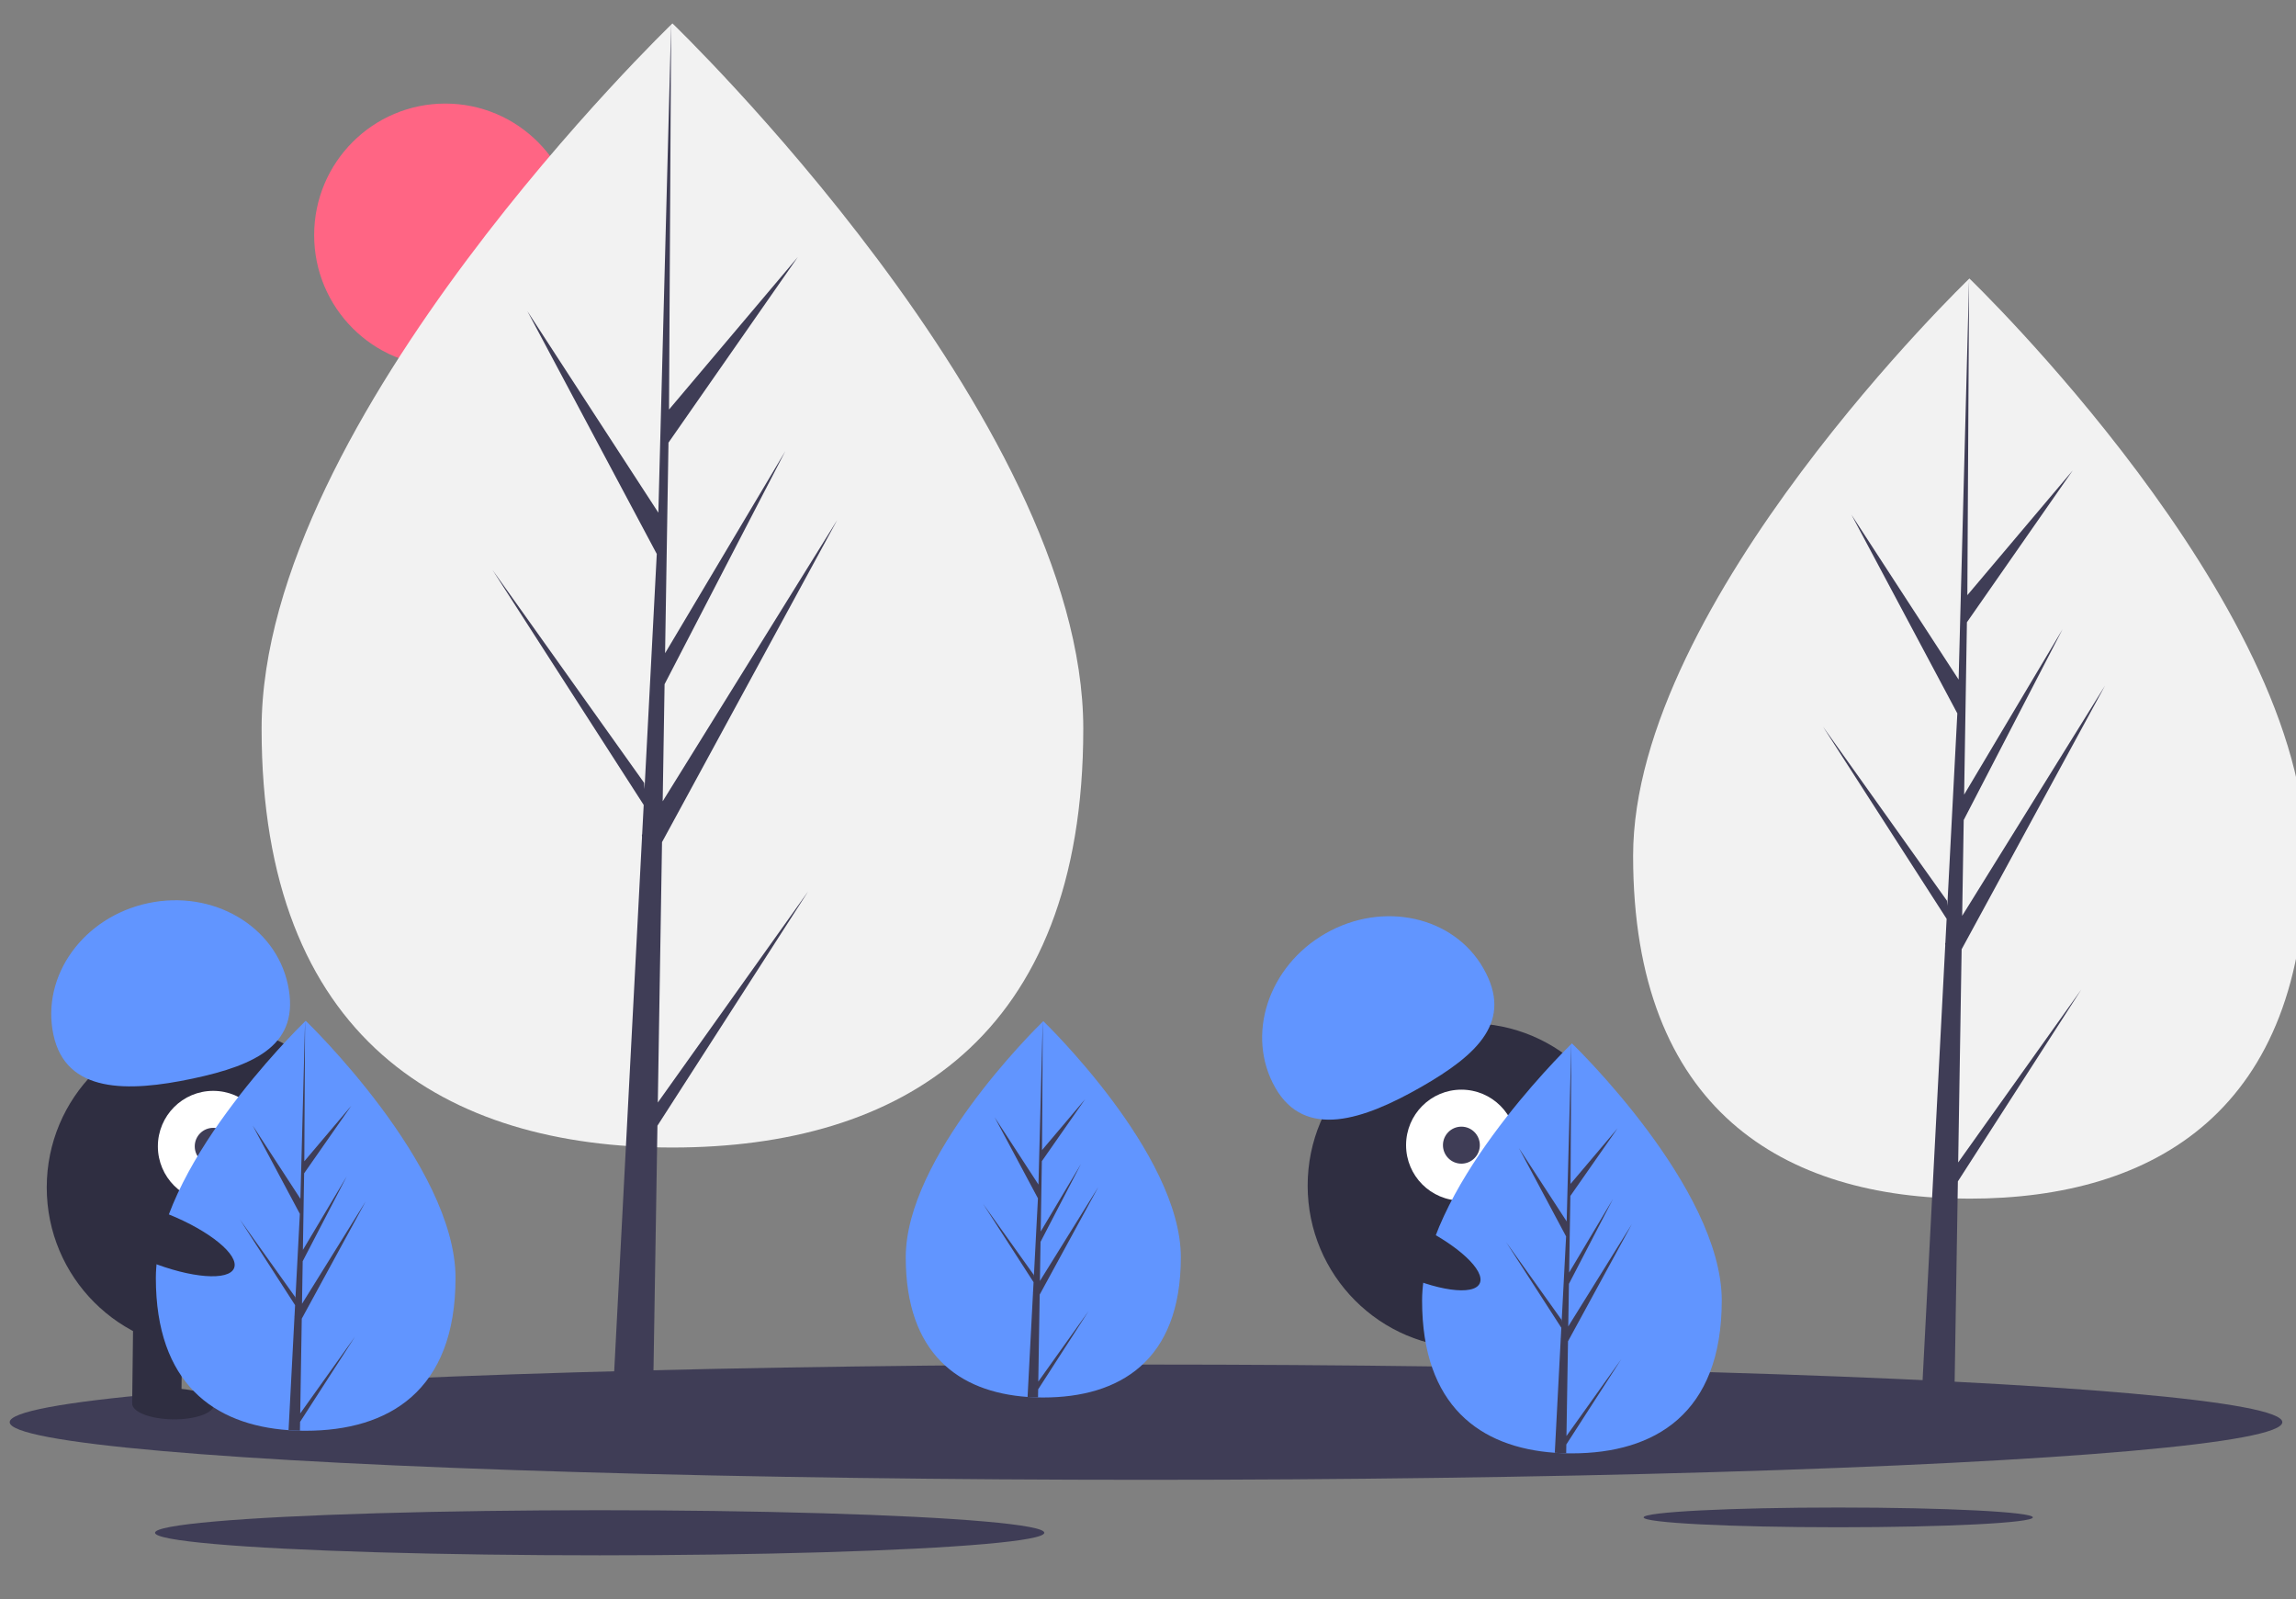 <?xml version="1.0" encoding="UTF-8" standalone="no"?>
<svg
   xmlns:dc="http://purl.org/dc/elements/1.1/"
   xmlns:cc="http://creativecommons.org/ns#"
   xmlns:rdf="http://www.w3.org/1999/02/22-rdf-syntax-ns#"
   xmlns:svg="http://www.w3.org/2000/svg"
   xmlns="http://www.w3.org/2000/svg"
   xmlns:sodipodi="http://sodipodi.sourceforge.net/DTD/sodipodi-0.dtd"
   xmlns:inkscape="http://www.inkscape.org/namespaces/inkscape"
   id="a706cf1c-1654-439b-8fcf-310eb7aa0e00"
   data-name="Layer 1"
   width="224"
   height="156"
   viewBox="0 0 224 156"
   version="1.1"
   sodipodi:docname="not_found_ink.svg"
   inkscape:version="0.92.3 (2405546, 2018-03-11)">
  <rect x="0" y="0" width="224" height="156" fill="#808080" stroke="none"/>
  <defs
     id="defs73" />
  <sodipodi:namedview
     pagecolor="#ffffff"
     bordercolor="#666666"
     borderopacity="1"
     objecttolerance="10"
     gridtolerance="10"
     guidetolerance="10"
     inkscape:pageopacity="0"
     inkscape:pageshadow="2"
     inkscape:window-width="1920"
     inkscape:window-height="1016"
     id="namedview71"
     showgrid="false"
     inkscape:zoom="0.98489873"
     inkscape:cx="48.325409"
     inkscape:cy="-185.02214"
     inkscape:window-x="0"
     inkscape:window-y="27"
     inkscape:window-maximized="1"
     inkscape:current-layer="a706cf1c-1654-439b-8fcf-310eb7aa0e00"
     units="in" />
  <title
     id="title2">not found</title>
  <g
     id="g251"
     transform="translate(1.015,81.046)">
    <ellipse
       ry="12.834"
       rx="12.793"
       id="circle4"
       cy="-58.108"
       cx="42.427"
       style="fill:#ff6584;stroke-width:0.2" />
    <path
       id="path6"
       d="m 104.671,-9.955 c 0,30.283 -17.945,40.857 -40.082,40.857 -22.137,0 -40.082,-10.574 -40.082,-40.857 0,-30.283 40.082,-68.808 40.082,-68.808 0,0 40.082,38.525 40.082,68.808 z"
       inkscape:connector-curvature="0"
       style="fill:#f2f2f2;stroke-width:0.2" />
    <polygon
       transform="matrix(0.2,0,0,0.201,-0.069,-78.763)"
       id="polygon8"
       points="252.547,139.704 315.646,257.508 309.671,371.654 309.493,368.625 235.565,265.329 309.269,379.328 308.522,393.603 308.388,393.818 308.449,394.99 293.29,684.589 313.544,684.589 315.974,535.005 389.496,421.285 316.156,523.761 318.21,397.378 403.674,241.024 318.532,377.552 319.455,320.725 378.357,207.605 319.699,305.687 321.359,203.481 384.433,113.423 321.621,187.409 322.658,0 316.138,248.096 316.674,237.861 "
       style="fill:#3f3d56" />
    <path
       id="path10"
       d="m 223.931,2.448 c 0,24.788 -14.689,33.443 -32.809,33.443 -18.12,0 -32.809,-8.655 -32.809,-33.443 0,-24.788 32.809,-56.323 32.809,-56.323 0,0 32.809,31.535 32.809,56.323 z"
       inkscape:connector-curvature="0"
       style="fill:#f2f2f2;stroke-width:0.2" />
    <polygon
       transform="matrix(0.2,0,0,0.201,-0.069,-78.763)"
       id="polygon12"
       points="898.414,238.464 950.064,334.893 945.173,428.327 945.027,425.847 884.514,341.294 944.844,434.608 944.232,446.293 944.123,446.469 944.173,447.428 931.764,684.478 948.343,684.478 950.332,562.037 1010.514,468.952 950.482,552.833 952.162,449.383 1022.119,321.4 952.426,433.154 953.182,386.639 1001.396,294.044 953.382,374.329 954.741,290.669 1006.369,216.952 954.954,277.514 955.804,124.11 950.467,327.188 950.906,318.811 "
       style="fill:#3f3d56" />
    <ellipse
       id="ellipse14"
       ry="5.622"
       rx="110.86"
       cy="57.698"
       cx="110.791"
       style="fill:#3f3d56;stroke-width:0.2" />
    <ellipse
       id="ellipse16"
       ry="0.963"
       rx="18.988"
       cy="66.986"
       cx="178.326"
       style="fill:#3f3d56;stroke-width:0.2" />
    <ellipse
       id="ellipse18"
       ry="0.963"
       rx="18.988"
       cy="76.274"
       cx="109.617"
       style="fill:#3f3d56;stroke-width:0.2" />
    <ellipse
       id="ellipse20"
       ry="2.2"
       rx="43.38"
       cy="68.486"
       cx="57.489"
       style="fill:#3f3d56;stroke-width:0.2" />
    <ellipse
       ry="15.842"
       rx="15.792"
       id="circle22"
       cy="34.795"
       cx="19.337"
       style="fill:#2f2e41;stroke-width:0.2" />
    <rect
       id="rect24"
       transform="matrix(1,0.012,-0.012,1,0,0)"
       height="8.623"
       width="4.797"
       y="46.997"
       x="12.548"
       style="fill:#2f2e41;stroke-width:0.2" />
    <rect
       id="rect26"
       transform="matrix(1,0.012,-0.012,1,0,0)"
       height="8.623"
       width="4.797"
       y="46.997"
       x="22.143"
       style="fill:#2f2e41;stroke-width:0.2" />
    <ellipse
       id="ellipse28"
       transform="matrix(0.012,-1,1,0.012,0,0)"
       ry="3.998"
       rx="1.504"
       cy="16.546"
       cx="-55.72"
       style="fill:#2f2e41;stroke-width:0.2" />
    <ellipse
       id="ellipse30"
       transform="matrix(0.012,-1,1,0.012,0,0)"
       ry="3.998"
       rx="1.504"
       cy="26.141"
       cx="-55.52"
       style="fill:#2f2e41;stroke-width:0.2" />
    <ellipse
       ry="5.414"
       rx="5.397"
       id="circle32"
       cy="30.789"
       cx="19.784"
       style="fill:#ffffff;stroke-width:0.2" />
    <ellipse
       ry="1.805"
       rx="1.799"
       id="circle34"
       cy="30.789"
       cx="19.784"
       style="fill:#3f3d56;stroke-width:0.2" />
    <path
       id="path36"
       d="M 4.193,19.882 C 2.985,14.138 7.129,8.398 13.448,7.061 19.767,5.723 25.869,9.295 27.077,15.039 28.285,20.782 24.083,22.846 17.764,24.183 11.444,25.52 5.401,25.625 4.193,19.882 Z"
       inkscape:connector-curvature="0"
       style="fill:#6195ff;stroke-width:0.2" />
    <path
       id="path38"
       d="m 43.426,43.633 c 0,11.045 -6.545,14.901 -14.618,14.901 q -0.281,0 -0.56,-0.006 c -0.374,-0.008 -0.745,-0.026 -1.111,-0.051 -7.286,-0.517 -12.947,-4.572 -12.947,-14.844 0,-10.63 13.541,-24.043 14.558,-25.036 l 0.002,-0.002 c 0.039,-0.038 0.059,-0.057 0.059,-0.057 0,0 14.618,14.05 14.618,25.095 z"
       inkscape:connector-curvature="0"
       style="fill:#6195ff;stroke-width:0.2" />
    <path
       id="path40"
       d="m 28.275,56.844 5.347,-7.495 -5.36,8.318 -0.014,0.86 c -0.374,-0.008 -0.745,-0.026 -1.111,-0.051 l 0.576,-11.05 -0.004,-0.086 0.01,-0.016 0.054,-1.044 -5.373,-8.338 5.39,7.556 0.012,0.222 0.436,-8.349 -4.6,-8.616 4.656,7.151 0.453,-17.309 0.002,-0.059 v 0.057 l -0.076,13.649 4.58,-5.411 -4.598,6.587 -0.121,7.475 4.276,-7.174 -4.294,8.274 -0.068,4.156 6.208,-9.985 -6.231,11.435 z"
       inkscape:connector-curvature="0"
       style="fill:#3f3d56;stroke-width:0.2" />
    <ellipse
       ry="15.842"
       rx="15.792"
       id="circle42"
       cy="34.623"
       cx="142.353"
       style="fill:#2f2e41;stroke-width:0.2" />
    <rect
       id="rect44"
       transform="matrix(0.956,-0.295,0.293,0.956,0,0)"
       height="8.621"
       width="4.799"
       y="87.457"
       x="118.77"
       style="fill:#2f2e41;stroke-width:0.2" />
    <rect
       id="rect46"
       transform="matrix(0.956,-0.295,0.293,0.956,0,0)"
       height="8.621"
       width="4.799"
       y="87.457"
       x="128.367"
       style="fill:#2f2e41;stroke-width:0.2" />
    <ellipse
       id="ellipse48"
       transform="matrix(0.956,-0.295,0.293,0.956,0,0)"
       ry="1.504"
       rx="3.999"
       cy="96.178"
       cx="122.769"
       style="fill:#2f2e41;stroke-width:0.2" />
    <ellipse
       id="ellipse50"
       transform="matrix(0.956,-0.295,0.293,0.956,0,0)"
       ry="1.504"
       rx="3.999"
       cy="95.977"
       cx="132.366"
       style="fill:#2f2e41;stroke-width:0.2" />
    <ellipse
       ry="5.414"
       rx="5.397"
       id="circle52"
       cy="30.672"
       cx="141.56"
       style="fill:#ffffff;stroke-width:0.2" />
    <ellipse
       ry="1.805"
       rx="1.799"
       id="circle54"
       cy="30.672"
       cx="141.56"
       style="fill:#3f3d56;stroke-width:0.2" />
    <path
       id="path56"
       d="m 123.396,25.055 c -2.896,-5.1 -0.695,-11.835 4.916,-15.042 5.612,-3.207 12.509,-1.673 15.405,3.428 2.896,5.1 -0.478,8.351 -6.089,11.558 -5.612,3.207 -11.335,5.156 -14.232,0.056 z"
       inkscape:connector-curvature="0"
       style="fill:#6195ff;stroke-width:0.2" />
    <path
       id="path58"
       d="m 114.189,41.61 c 0,10.139 -6.008,13.679 -13.419,13.679 q -0.258,0 -0.514,-0.006 c -0.343,-0.007 -0.684,-0.024 -1.02,-0.047 -6.689,-0.475 -11.885,-4.197 -11.885,-13.626 0,-9.758 12.43,-22.071 13.363,-22.982 l 0.002,-0.002 c 0.036,-0.035 0.054,-0.052 0.054,-0.052 0,0 13.419,12.898 13.419,23.036 z"
       inkscape:connector-curvature="0"
       style="fill:#6195ff;stroke-width:0.2" />
    <path
       id="path60"
       d="m 100.281,53.738 4.908,-6.88 -4.92,7.635 -0.013,0.79 c -0.343,-0.007 -0.684,-0.024 -1.02,-0.047 l 0.529,-10.143 -0.004,-0.079 0.009,-0.015 0.05,-0.958 -4.932,-7.654 4.948,6.936 0.011,0.203 0.4,-7.664 -4.223,-7.909 4.274,6.564 0.416,-15.889 0.002,-0.054 v 0.052 l -0.07,12.529 4.204,-4.967 -4.221,6.047 -0.111,6.862 3.925,-6.585 -3.942,7.595 -0.062,3.815 5.699,-9.166 -5.72,10.497 z"
       inkscape:connector-curvature="0"
       style="fill:#3f3d56;stroke-width:0.2" />
    <path
       id="path62"
       d="m 166.961,45.838 c 0,11.045 -6.545,14.901 -14.618,14.901 q -0.281,0 -0.56,-0.006 c -0.374,-0.008 -0.745,-0.026 -1.111,-0.051 -7.286,-0.517 -12.947,-4.572 -12.947,-14.844 0,-10.63 13.541,-24.043 14.558,-25.036 l 0.002,-0.002 c 0.039,-0.038 0.059,-0.057 0.059,-0.057 0,0 14.618,14.05 14.618,25.095 z"
       inkscape:connector-curvature="0"
       style="fill:#6195ff;stroke-width:0.2" />
    <path
       id="path64"
       d="m 151.81,59.05 5.347,-7.495 -5.36,8.318 -0.014,0.86 c -0.374,-0.008 -0.745,-0.026 -1.111,-0.051 l 0.576,-11.05 -0.004,-0.086 0.01,-0.016 0.054,-1.044 -5.373,-8.338 5.39,7.556 0.013,0.222 0.436,-8.349 -4.6,-8.616 4.656,7.151 0.453,-17.309 0.002,-0.059 v 0.057 l -0.076,13.649 4.58,-5.411 -4.598,6.587 -0.121,7.475 4.276,-7.174 -4.294,8.274 -0.068,4.156 6.208,-9.985 -6.231,11.435 z"
       inkscape:connector-curvature="0"
       style="fill:#3f3d56;stroke-width:0.2" />
    <ellipse
       id="ellipse66"
       transform="matrix(0.427,-0.904,0.903,0.43,0,0)"
       ry="7.9"
       rx="2.485"
       cy="140.553"
       cx="21.765"
       style="fill:#2f2e41;stroke-width:0.2" />
    <ellipse
       id="ellipse68"
       transform="matrix(0.371,-0.929,0.928,0.373,0,0)"
       ry="7.899"
       rx="2.486"
       cy="28.185"
       cx="-31.439"
       style="fill:#2f2e41;stroke-width:0.2" />
  </g>
</svg>
